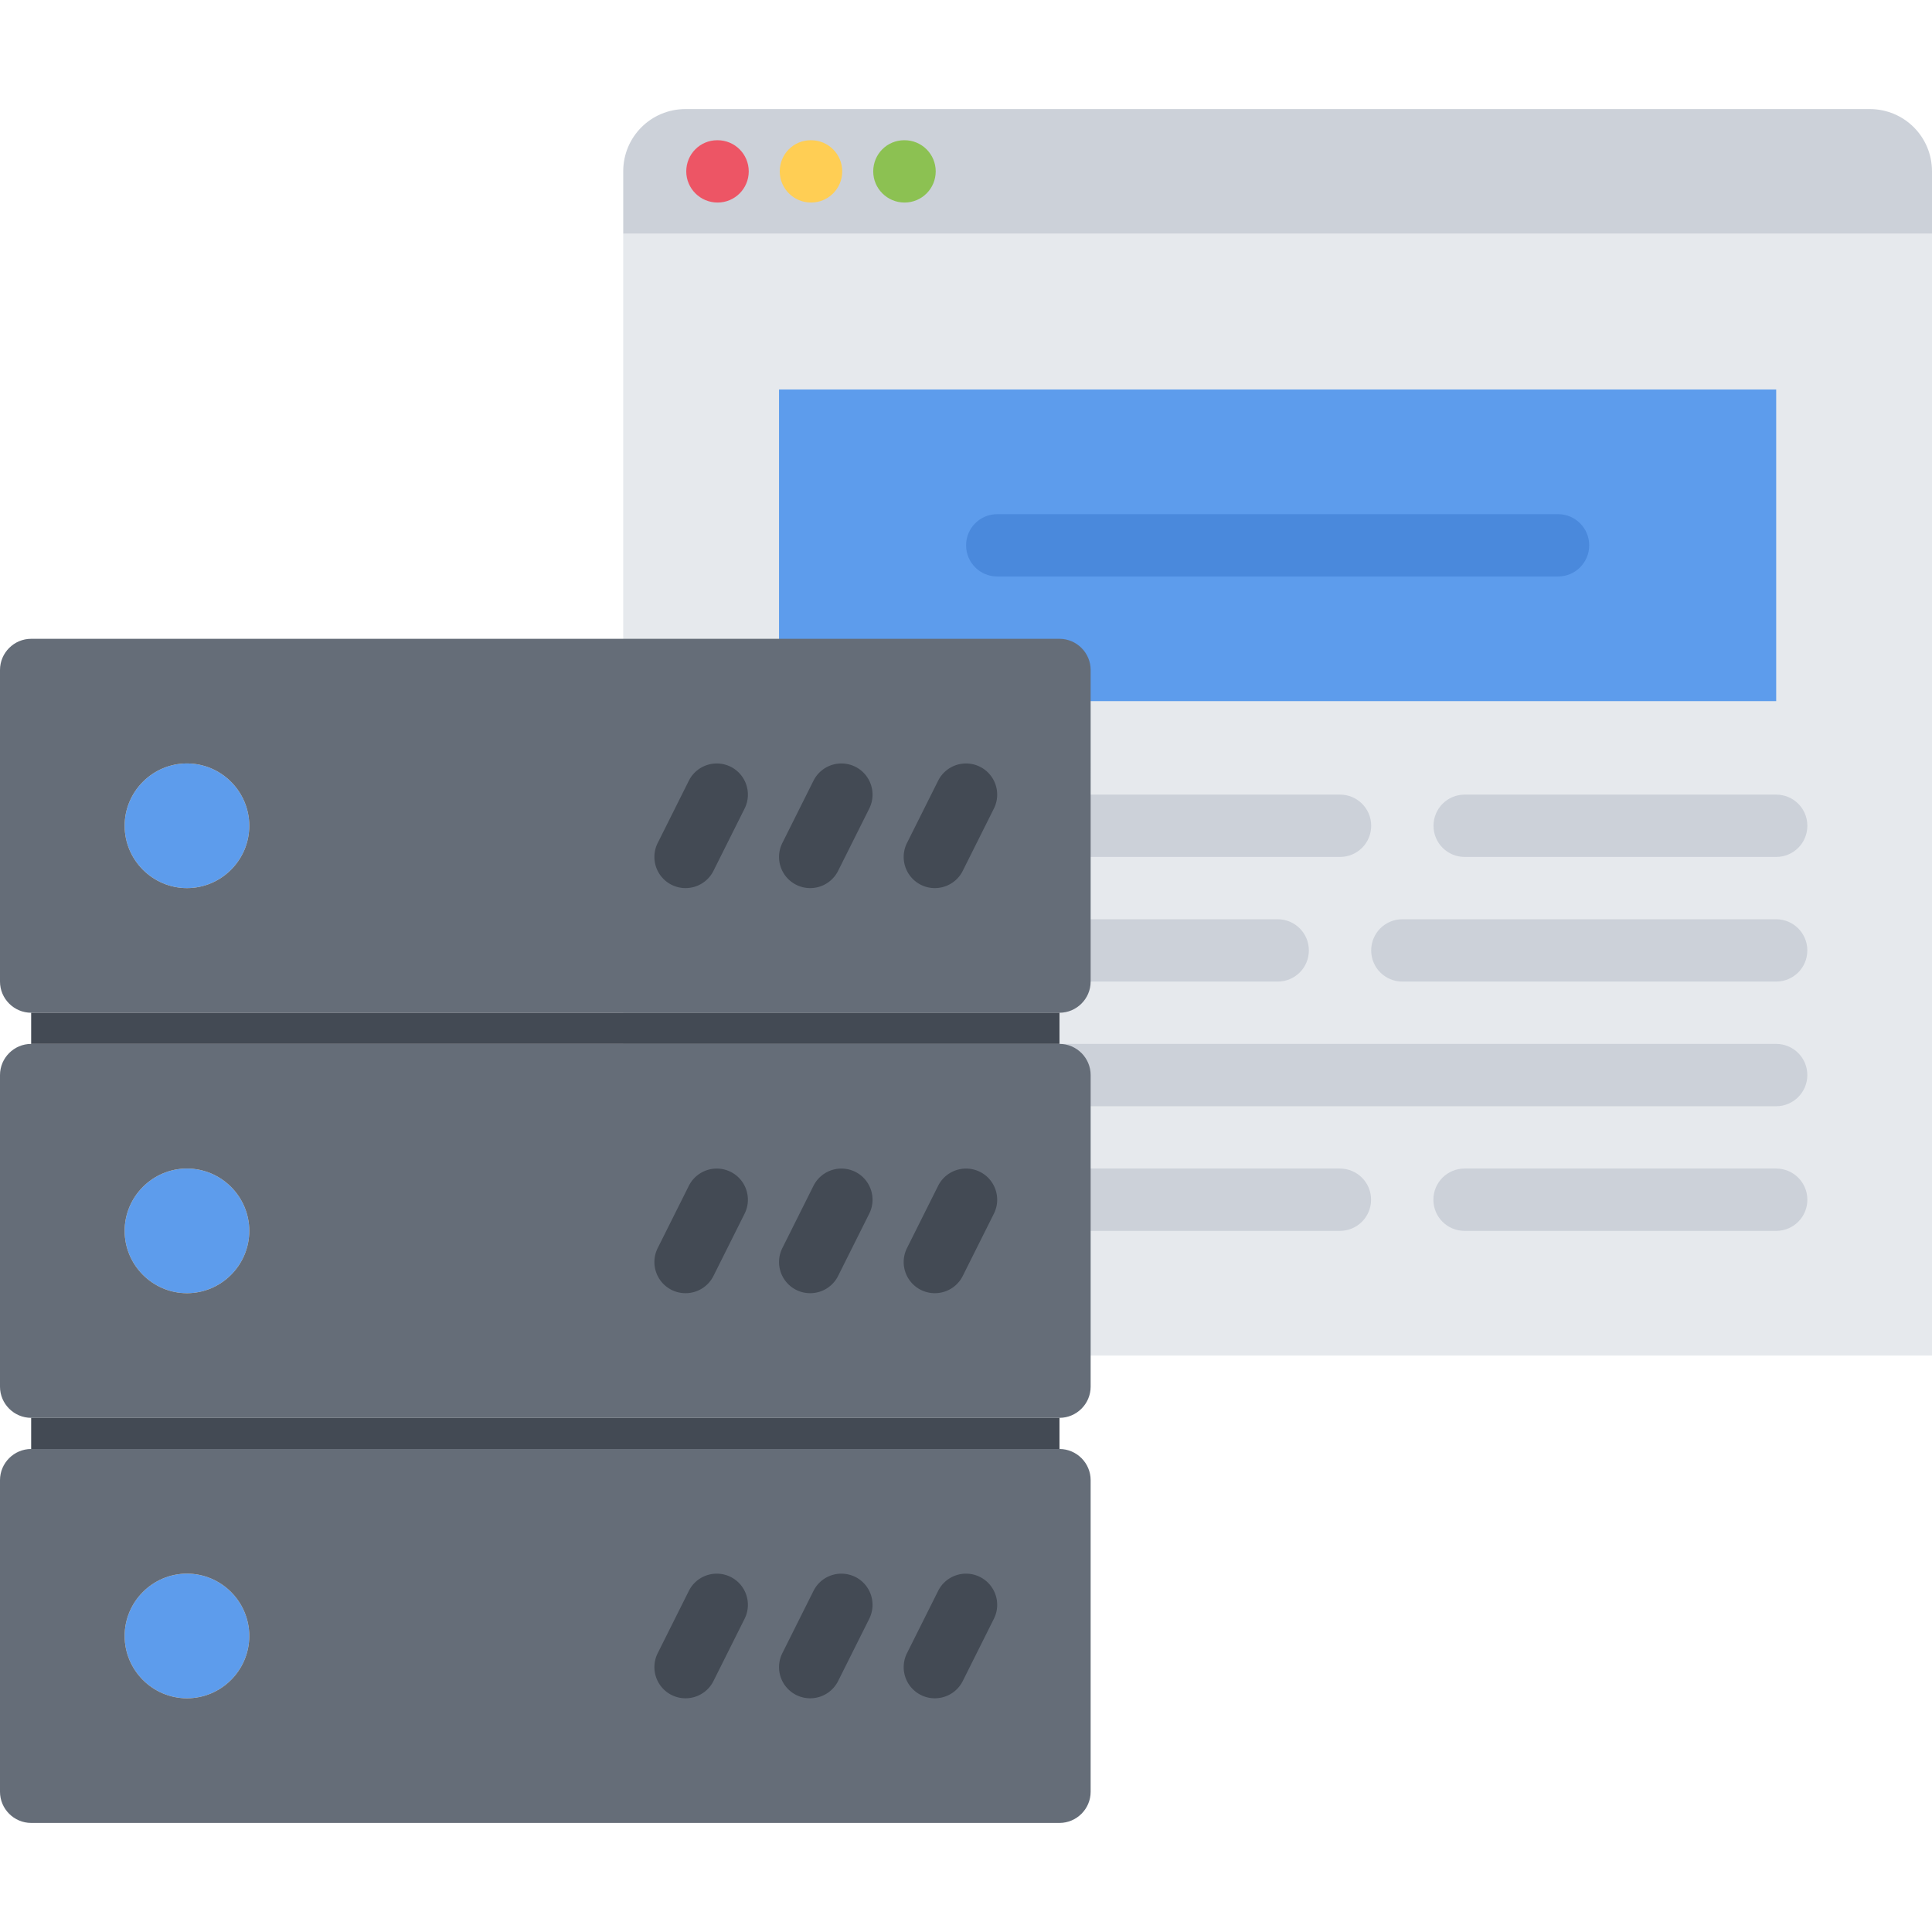 <svg height="496pt" viewBox="0 -27 496 495" width="496pt" xmlns="http://www.w3.org/2000/svg"><path d="M160 32.5h336v288H160zm0 0" fill="#e6e9ed"/><path d="M496 16.5v16H160v-16c0-8.879 7.129-16 16-16h304c8.879 0 16 7.121 16 16zm0 0" fill="#ccd1d9"/><path d="M456 72.5v80H200v-80zm0 0" fill="#5d9cec"/><path d="M328.023 224.5H280c-4.426 0-8-3.574-8-8s3.574-8 8-8h48.023c4.426 0 8 3.574 8 8s-3.574 8-8 8zm0 0M455.992 256.5H272c-4.426 0-8-3.574-8-8s3.574-8 8-8h183.992c4.422 0 8 3.574 8 8s-3.578 8-8 8zm0 0M344.023 192.5h-64c-4.421 0-8-3.574-8-8s3.579-8 8-8h64c4.426 0 8 3.574 8 8s-3.574 8-8 8zm0 0M456 192.5h-79.977c-4.421 0-8-3.574-8-8s3.579-8 8-8H456c4.426 0 8 3.574 8 8s-3.574 8-8 8zm0 0M343.992 288.5h-63.969c-4.421 0-8-3.574-8-8s3.579-8 8-8h63.97c4.421 0 8 3.574 8 8s-3.579 8-8 8zm0 0M456 288.5h-80.008c-4.426 0-8-3.574-8-8s3.574-8 8-8H456c4.426 0 8 3.574 8 8s-3.574 8-8 8zm0 0M455.992 224.5h-95.969c-4.421 0-8-3.574-8-8s3.579-8 8-8h95.97c4.421 0 8 3.574 8 8s-3.579 8-8 8zm0 0" fill="#ccd1d9"/><path d="M399.992 120.5H256.023c-4.421 0-8-3.574-8-8s3.579-8 8-8h143.97c4.421 0 8 3.574 8 8s-3.579 8-8 8zm0 0" fill="#4a89dc"/><path d="M48 376.5c8.8 0 16 7.2 16 16s-7.2 16-16 16-16-7.2-16-16 7.2-16 16-16zm0 0" fill="#5d9cec"/><path d="M280 352.5v80c0 4.398-3.602 8-8 8H8c-4.398 0-8-3.602-8-8v-80c0-4.398 3.602-8 8-8h264c4.398 0 8 3.602 8 8zm-216 40c0-8.8-7.2-16-16-16s-16 7.2-16 16 7.2 16 16 16 16-7.2 16-16zm0 0" fill="#656d78"/><path d="M48 272.5c8.8 0 16 7.2 16 16s-7.2 16-16 16-16-7.2-16-16 7.2-16 16-16zm0 0" fill="#5d9cec"/><path d="M280 312.5v16c0 4.398-3.602 8-8 8H8c-4.398 0-8-3.602-8-8v-80c0-4.398 3.602-8 8-8h264c4.398 0 8 3.602 8 8zm-216-24c0-8.8-7.2-16-16-16s-16 7.2-16 16 7.2 16 16 16 16-7.2 16-16zm0 0" fill="#656d78"/><path d="M48 168.5c8.8 0 16 7.2 16 16s-7.2 16-16 16-16-7.2-16-16 7.2-16 16-16zm0 0" fill="#5d9cec"/><path d="M280 200.5v24c0 4.398-3.602 8-8 8H8c-4.398 0-8-3.602-8-8v-80c0-4.398 3.602-8 8-8h264c4.398 0 8 3.602 8 8zm-216-16c0-8.8-7.2-16-16-16s-16 7.2-16 16 7.2 16 16 16 16-7.2 16-16zm0 0" fill="#656d78"/><g fill="#434a54"><path d="M175.992 200.5c-1.199 0-2.426-.273-3.566-.84a8 8 0 0 1-3.578-10.734l8-16a8.015 8.015 0 0 1 10.738-3.578c3.95 1.976 5.55 6.785 3.574 10.738l-8 16a8.013 8.013 0 0 1-7.168 4.414zm0 0M207.992 200.5c-1.199 0-2.426-.273-3.566-.84a8 8 0 0 1-3.578-10.734l8-16a8.013 8.013 0 0 1 10.738-3.578c3.95 1.976 5.55 6.785 3.574 10.738l-8 16a8.013 8.013 0 0 1-7.168 4.414zm0 0M239.992 200.5c-1.199 0-2.426-.273-3.566-.84a8 8 0 0 1-3.578-10.734l8-16a8.013 8.013 0 0 1 10.738-3.578c3.95 1.976 5.55 6.785 3.574 10.738l-8 16a8.013 8.013 0 0 1-7.168 4.414zm0 0M175.992 304.5c-1.199 0-2.426-.273-3.566-.84a8 8 0 0 1-3.578-10.734l8-16a8.015 8.015 0 0 1 10.738-3.578c3.95 1.976 5.55 6.785 3.574 10.738l-8 16a8.013 8.013 0 0 1-7.168 4.414zm0 0M207.992 304.5c-1.199 0-2.426-.273-3.566-.84a8 8 0 0 1-3.578-10.734l8-16a8.013 8.013 0 0 1 10.738-3.578c3.95 1.976 5.55 6.785 3.574 10.738l-8 16a8.013 8.013 0 0 1-7.168 4.414zm0 0M239.992 304.5c-1.199 0-2.426-.273-3.566-.84a8 8 0 0 1-3.578-10.734l8-16a8.013 8.013 0 0 1 10.738-3.578c3.95 1.976 5.55 6.785 3.574 10.738l-8 16a8.013 8.013 0 0 1-7.168 4.414zm0 0M175.992 408.5c-1.199 0-2.426-.273-3.566-.84a8 8 0 0 1-3.578-10.734l8-16c1.984-3.961 6.793-5.54 10.738-3.578 3.95 1.976 5.55 6.785 3.574 10.738l-8 16a8.013 8.013 0 0 1-7.168 4.414zm0 0M207.992 408.5c-1.199 0-2.426-.273-3.566-.84a8 8 0 0 1-3.578-10.734l8-16c1.984-3.961 6.785-5.54 10.738-3.578 3.95 1.976 5.55 6.785 3.574 10.738l-8 16a8.013 8.013 0 0 1-7.168 4.414zm0 0M239.992 408.5c-1.199 0-2.426-.273-3.566-.84a8 8 0 0 1-3.578-10.734l8-16c1.984-3.961 6.785-5.54 10.738-3.578 3.95 1.976 5.55 6.785 3.574 10.738l-8 16a8.013 8.013 0 0 1-7.168 4.414zm0 0M8 232.5h264v8H8zm0 0M8 336.5h264v8H8zm0 0"/></g><path d="M184.223 24.5c-4.422 0-8.04-3.574-8.04-8s3.536-8 7.954-8h.086c4.418 0 8 3.574 8 8s-3.582 8-8 8zm0 0" fill="#ed5565"/><path d="M208.223 24.5c-4.422 0-8.04-3.574-8.04-8s3.536-8 7.954-8h.086c4.418 0 8 3.574 8 8s-3.582 8-8 8zm0 0" fill="#ffce54"/><path d="M232.223 24.5c-4.422 0-8.04-3.574-8.04-8s3.536-8 7.954-8h.086c4.418 0 8 3.574 8 8s-3.582 8-8 8zm0 0" fill="#8cc152"/></svg>